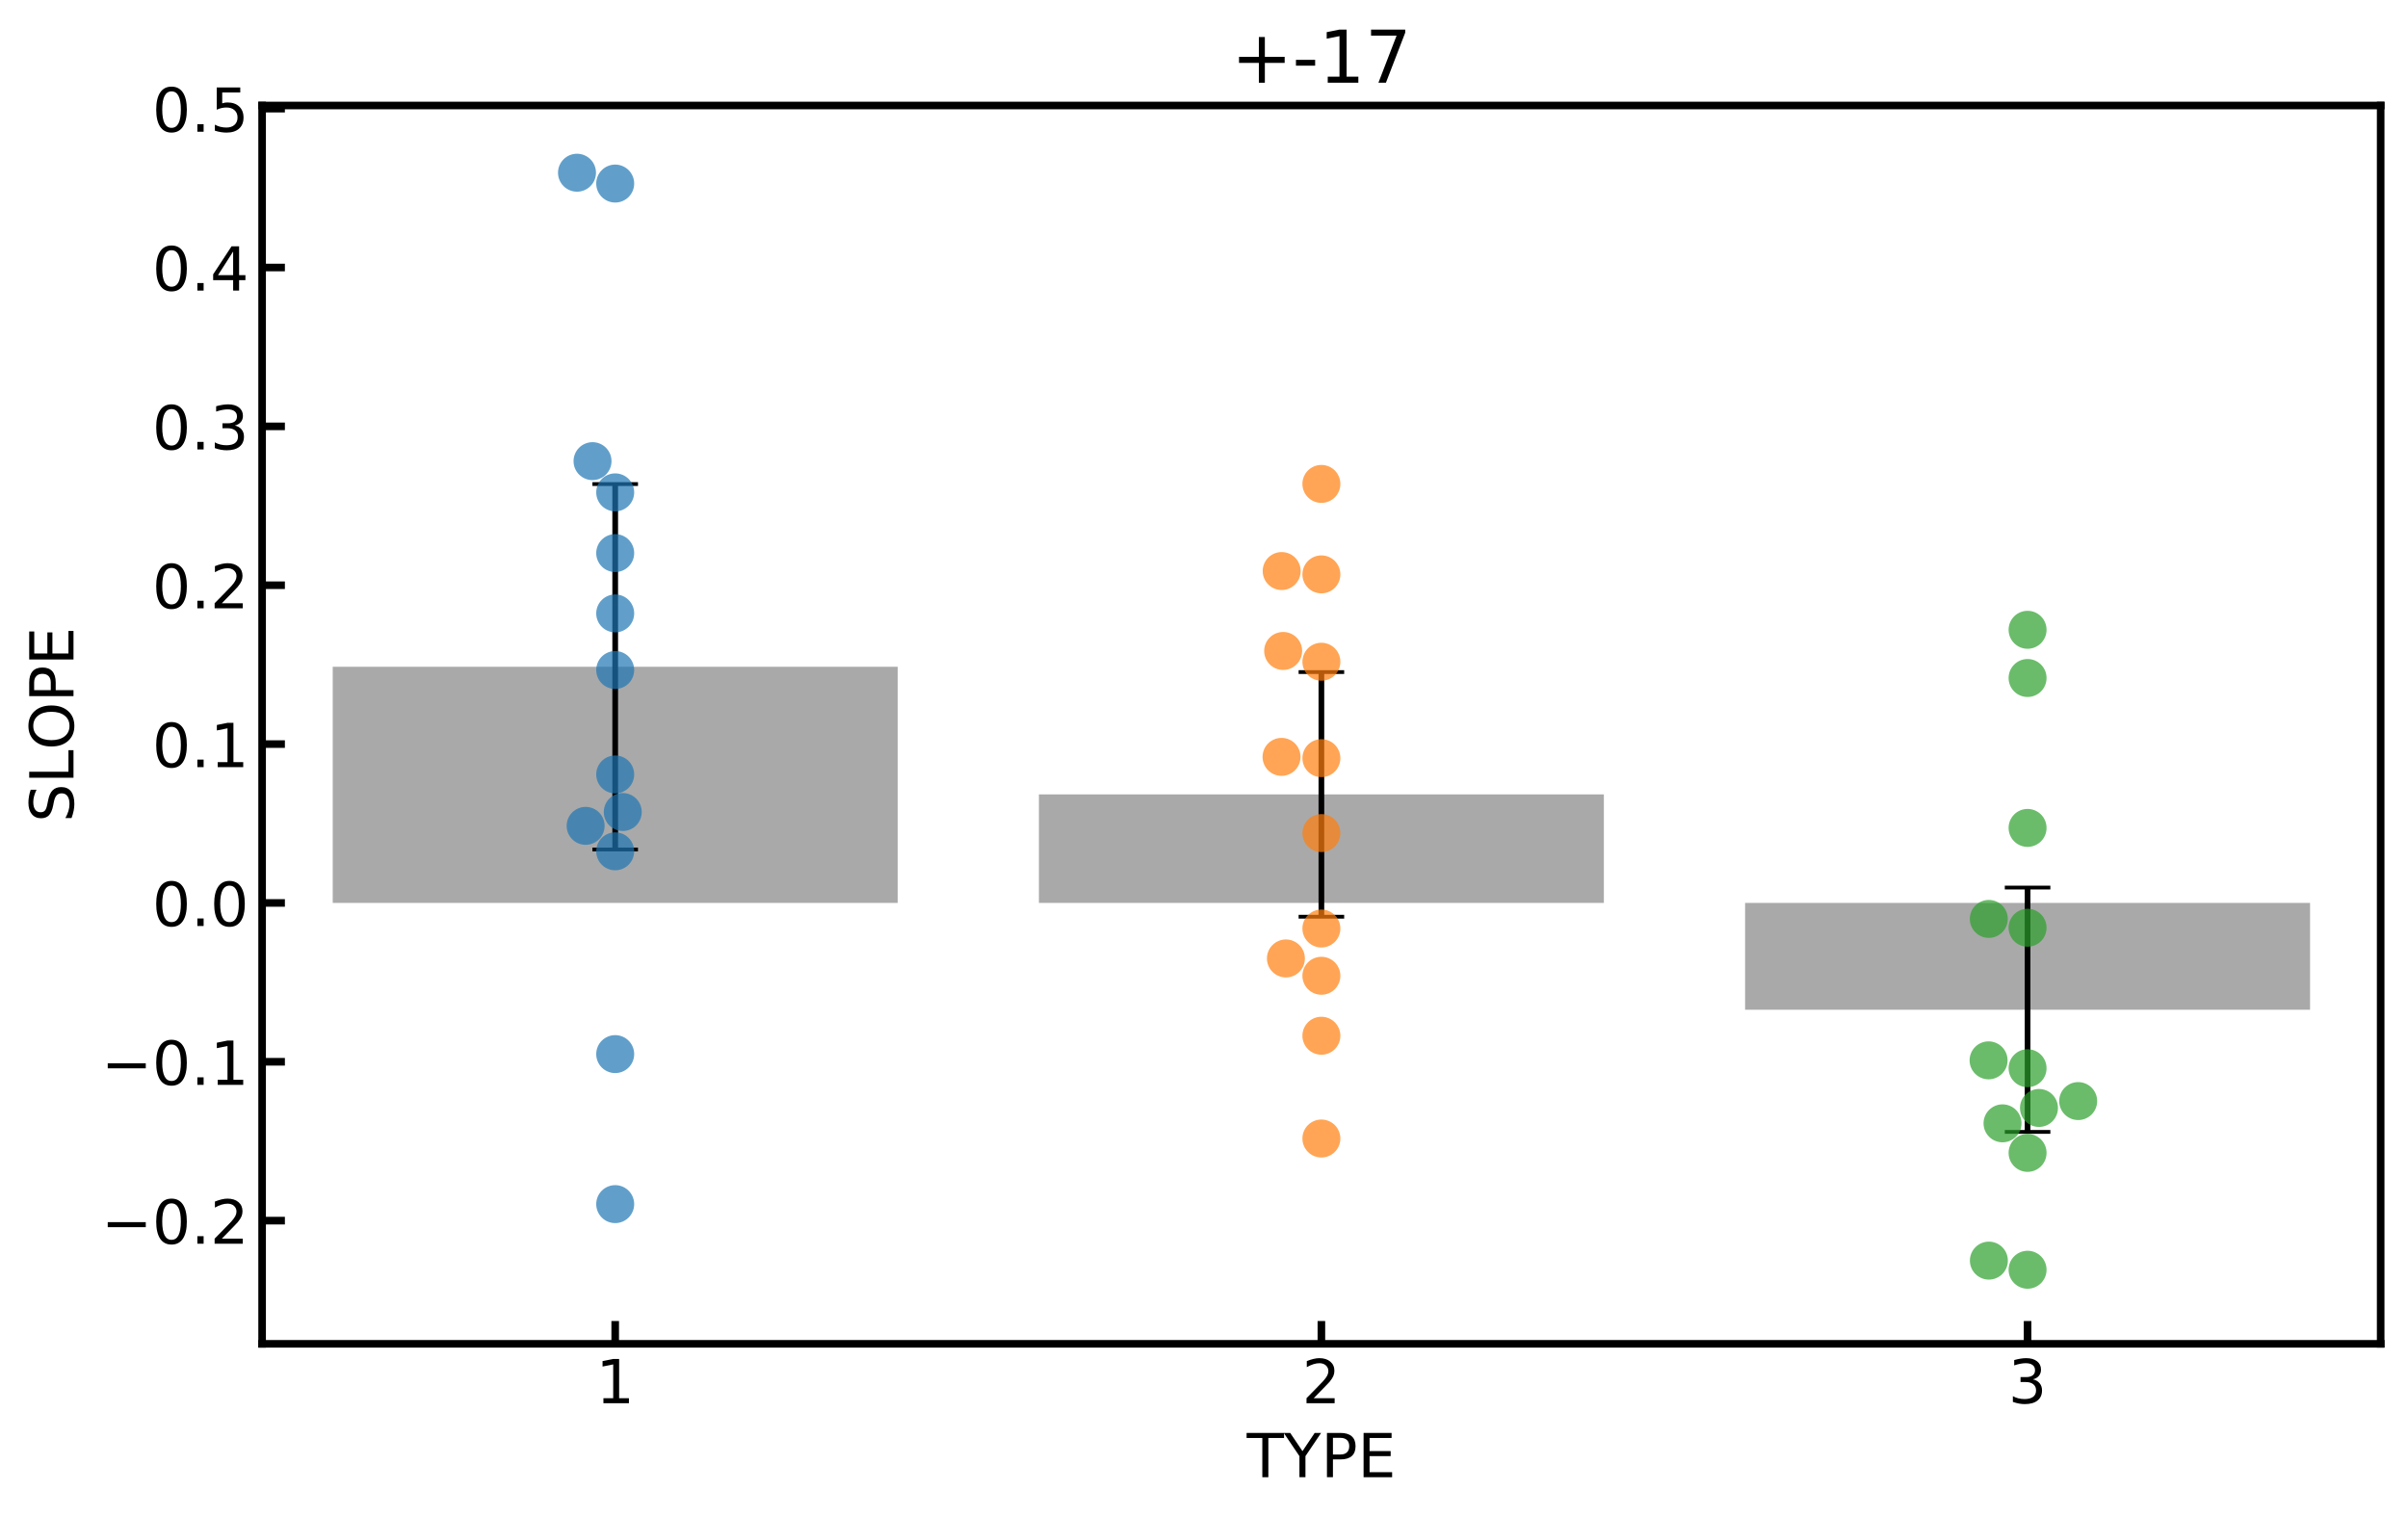 <?xml version="1.0" encoding="utf-8" standalone="no"?>
<!DOCTYPE svg PUBLIC "-//W3C//DTD SVG 1.1//EN"
  "http://www.w3.org/Graphics/SVG/1.1/DTD/svg11.dtd">
<!-- Created with matplotlib (https://matplotlib.org/) -->
<svg height="399.619pt" version="1.1" viewBox="0 0 634.237 399.619" width="634.237pt" xmlns="http://www.w3.org/2000/svg" xmlns:xlink="http://www.w3.org/1999/xlink">
 <defs>
  <style type="text/css">
*{stroke-linecap:butt;stroke-linejoin:round;}
  </style>
 </defs>
 <g id="figure_1">
  <g id="patch_1">
   <path d="M 0 399.619 
L 634.237 399.619 
L 634.237 0 
L 0 0 
z
" style="fill:#ffffff;"/>
  </g>
  <g id="axes_1">
   <g id="patch_2">
    <path d="M 69.037 353.949 
L 627.038 353.949 
L 627.038 27.789 
L 69.037 27.789 
z
" style="fill:#ffffff;"/>
   </g>
   <g id="patch_3">
    <path clip-path="url(#p15131b2250)" d="M 87.638 237.824 
L 236.438 237.824 
L 236.438 175.626 
L 87.638 175.626 
z
" style="fill:#a9a9a9;"/>
   </g>
   <g id="patch_4">
    <path clip-path="url(#p15131b2250)" d="M 273.637 237.824 
L 422.438 237.824 
L 422.438 209.239 
L 273.637 209.239 
z
" style="fill:#a9a9a9;"/>
   </g>
   <g id="patch_5">
    <path clip-path="url(#p15131b2250)" d="M 459.637 237.824 
L 608.438 237.824 
L 608.438 265.959 
L 459.637 265.959 
z
" style="fill:#a9a9a9;"/>
   </g>
   <g id="matplotlib.axis_1">
    <g id="xtick_1">
     <g id="line2d_1">
      <defs>
       <path d="M 0 0 
L 0 -6 
" id="mdbe5056aef" style="stroke:#000000;stroke-width:2;"/>
      </defs>
      <g>
       <use style="stroke:#000000;stroke-width:2;" x="162.037" xlink:href="#mdbe5056aef" y="353.949"/>
      </g>
     </g>
     <g id="text_1">
      <!-- 1 -->
      <defs>
       <path d="M 12.406 8.297 
L 28.516 8.297 
L 28.516 63.922 
L 10.984 60.406 
L 10.984 69.391 
L 28.422 72.906 
L 38.281 72.906 
L 38.281 8.297 
L 54.391 8.297 
L 54.391 0 
L 12.406 0 
z
" id="DejaVuSans-49"/>
      </defs>
      <g transform="translate(156.947 369.606)scale(0.16 -0.16)">
       <use xlink:href="#DejaVuSans-49"/>
      </g>
     </g>
    </g>
    <g id="xtick_2">
     <g id="line2d_2">
      <g>
       <use style="stroke:#000000;stroke-width:2;" x="348.038" xlink:href="#mdbe5056aef" y="353.949"/>
      </g>
     </g>
     <g id="text_2">
      <!-- 2 -->
      <defs>
       <path d="M 19.188 8.297 
L 53.609 8.297 
L 53.609 0 
L 7.328 0 
L 7.328 8.297 
Q 12.938 14.109 22.625 23.891 
Q 32.328 33.688 34.812 36.531 
Q 39.547 41.844 41.422 45.531 
Q 43.312 49.219 43.312 52.781 
Q 43.312 58.594 39.234 62.25 
Q 35.156 65.922 28.609 65.922 
Q 23.969 65.922 18.812 64.312 
Q 13.672 62.703 7.812 59.422 
L 7.812 69.391 
Q 13.766 71.781 18.938 73 
Q 24.125 74.219 28.422 74.219 
Q 39.75 74.219 46.484 68.547 
Q 53.219 62.891 53.219 53.422 
Q 53.219 48.922 51.531 44.891 
Q 49.859 40.875 45.406 35.406 
Q 44.188 33.984 37.641 27.219 
Q 31.109 20.453 19.188 8.297 
z
" id="DejaVuSans-50"/>
      </defs>
      <g transform="translate(342.947 369.606)scale(0.16 -0.16)">
       <use xlink:href="#DejaVuSans-50"/>
      </g>
     </g>
    </g>
    <g id="xtick_3">
     <g id="line2d_3">
      <g>
       <use style="stroke:#000000;stroke-width:2;" x="534.038" xlink:href="#mdbe5056aef" y="353.949"/>
      </g>
     </g>
     <g id="text_3">
      <!-- 3 -->
      <defs>
       <path d="M 40.578 39.312 
Q 47.656 37.797 51.625 33 
Q 55.609 28.219 55.609 21.188 
Q 55.609 10.406 48.188 4.484 
Q 40.766 -1.422 27.094 -1.422 
Q 22.516 -1.422 17.656 -0.516 
Q 12.797 0.391 7.625 2.203 
L 7.625 11.719 
Q 11.719 9.328 16.594 8.109 
Q 21.484 6.891 26.812 6.891 
Q 36.078 6.891 40.938 10.547 
Q 45.797 14.203 45.797 21.188 
Q 45.797 27.641 41.281 31.266 
Q 36.766 34.906 28.719 34.906 
L 20.219 34.906 
L 20.219 43.016 
L 29.109 43.016 
Q 36.375 43.016 40.234 45.922 
Q 44.094 48.828 44.094 54.297 
Q 44.094 59.906 40.109 62.906 
Q 36.141 65.922 28.719 65.922 
Q 24.656 65.922 20.016 65.031 
Q 15.375 64.156 9.812 62.312 
L 9.812 71.094 
Q 15.438 72.656 20.344 73.438 
Q 25.25 74.219 29.594 74.219 
Q 40.828 74.219 47.359 69.109 
Q 53.906 64.016 53.906 55.328 
Q 53.906 49.266 50.438 45.094 
Q 46.969 40.922 40.578 39.312 
z
" id="DejaVuSans-51"/>
      </defs>
      <g transform="translate(528.947 369.606)scale(0.16 -0.16)">
       <use xlink:href="#DejaVuSans-51"/>
      </g>
     </g>
    </g>
    <g id="text_4">
     <!-- TYPE -->
     <defs>
      <path d="M -0.297 72.906 
L 61.375 72.906 
L 61.375 64.594 
L 35.5 64.594 
L 35.5 0 
L 25.594 0 
L 25.594 64.594 
L -0.297 64.594 
z
" id="DejaVuSans-84"/>
      <path d="M -0.203 72.906 
L 10.406 72.906 
L 30.609 42.922 
L 50.688 72.906 
L 61.281 72.906 
L 35.5 34.719 
L 35.5 0 
L 25.594 0 
L 25.594 34.719 
z
" id="DejaVuSans-89"/>
      <path d="M 19.672 64.797 
L 19.672 37.406 
L 32.078 37.406 
Q 38.969 37.406 42.719 40.969 
Q 46.484 44.531 46.484 51.125 
Q 46.484 57.672 42.719 61.234 
Q 38.969 64.797 32.078 64.797 
z
M 9.812 72.906 
L 32.078 72.906 
Q 44.344 72.906 50.609 67.359 
Q 56.891 61.812 56.891 51.125 
Q 56.891 40.328 50.609 34.812 
Q 44.344 29.297 32.078 29.297 
L 19.672 29.297 
L 19.672 0 
L 9.812 0 
z
" id="DejaVuSans-80"/>
      <path d="M 9.812 72.906 
L 55.906 72.906 
L 55.906 64.594 
L 19.672 64.594 
L 19.672 43.016 
L 54.391 43.016 
L 54.391 34.719 
L 19.672 34.719 
L 19.672 8.297 
L 56.781 8.297 
L 56.781 0 
L 9.812 0 
z
" id="DejaVuSans-69"/>
     </defs>
     <g transform="translate(328.386 389.091)scale(0.16 -0.16)">
      <use xlink:href="#DejaVuSans-84"/>
      <use x="61.084" xlink:href="#DejaVuSans-89"/>
      <use x="122.168" xlink:href="#DejaVuSans-80"/>
      <use x="182.471" xlink:href="#DejaVuSans-69"/>
     </g>
    </g>
   </g>
   <g id="matplotlib.axis_2">
    <g id="ytick_1">
     <g id="line2d_4">
      <defs>
       <path d="M 0 0 
L 6 0 
" id="m57c1229c33" style="stroke:#000000;stroke-width:2;"/>
      </defs>
      <g>
       <use style="stroke:#000000;stroke-width:2;" x="69.037" xlink:href="#m57c1229c33" y="321.507"/>
      </g>
     </g>
     <g id="text_5">
      <!-- −0.2 -->
      <defs>
       <path d="M 10.594 35.5 
L 73.188 35.5 
L 73.188 27.203 
L 10.594 27.203 
z
" id="DejaVuSans-8722"/>
       <path d="M 31.781 66.406 
Q 24.172 66.406 20.328 58.906 
Q 16.5 51.422 16.5 36.375 
Q 16.5 21.391 20.328 13.891 
Q 24.172 6.391 31.781 6.391 
Q 39.453 6.391 43.281 13.891 
Q 47.125 21.391 47.125 36.375 
Q 47.125 51.422 43.281 58.906 
Q 39.453 66.406 31.781 66.406 
z
M 31.781 74.219 
Q 44.047 74.219 50.516 64.516 
Q 56.984 54.828 56.984 36.375 
Q 56.984 17.969 50.516 8.266 
Q 44.047 -1.422 31.781 -1.422 
Q 19.531 -1.422 13.062 8.266 
Q 6.594 17.969 6.594 36.375 
Q 6.594 54.828 13.062 64.516 
Q 19.531 74.219 31.781 74.219 
z
" id="DejaVuSans-48"/>
       <path d="M 10.688 12.406 
L 21 12.406 
L 21 0 
L 10.688 0 
z
" id="DejaVuSans-46"/>
      </defs>
      <g transform="translate(26.685 327.585)scale(0.16 -0.16)">
       <use xlink:href="#DejaVuSans-8722"/>
       <use x="83.789" xlink:href="#DejaVuSans-48"/>
       <use x="147.412" xlink:href="#DejaVuSans-46"/>
       <use x="179.199" xlink:href="#DejaVuSans-50"/>
      </g>
     </g>
    </g>
    <g id="ytick_2">
     <g id="line2d_5">
      <g>
       <use style="stroke:#000000;stroke-width:2;" x="69.037" xlink:href="#m57c1229c33" y="279.665"/>
      </g>
     </g>
     <g id="text_6">
      <!-- −0.1 -->
      <g transform="translate(26.685 285.744)scale(0.16 -0.16)">
       <use xlink:href="#DejaVuSans-8722"/>
       <use x="83.789" xlink:href="#DejaVuSans-48"/>
       <use x="147.412" xlink:href="#DejaVuSans-46"/>
       <use x="179.199" xlink:href="#DejaVuSans-49"/>
      </g>
     </g>
    </g>
    <g id="ytick_3">
     <g id="line2d_6">
      <g>
       <use style="stroke:#000000;stroke-width:2;" x="69.037" xlink:href="#m57c1229c33" y="237.824"/>
      </g>
     </g>
     <g id="text_7">
      <!-- 0.0 -->
      <g transform="translate(40.093 243.903)scale(0.16 -0.16)">
       <use xlink:href="#DejaVuSans-48"/>
       <use x="63.623" xlink:href="#DejaVuSans-46"/>
       <use x="95.41" xlink:href="#DejaVuSans-48"/>
      </g>
     </g>
    </g>
    <g id="ytick_4">
     <g id="line2d_7">
      <g>
       <use style="stroke:#000000;stroke-width:2;" x="69.037" xlink:href="#m57c1229c33" y="195.982"/>
      </g>
     </g>
     <g id="text_8">
      <!-- 0.1 -->
      <g transform="translate(40.093 202.061)scale(0.16 -0.16)">
       <use xlink:href="#DejaVuSans-48"/>
       <use x="63.623" xlink:href="#DejaVuSans-46"/>
       <use x="95.41" xlink:href="#DejaVuSans-49"/>
      </g>
     </g>
    </g>
    <g id="ytick_5">
     <g id="line2d_8">
      <g>
       <use style="stroke:#000000;stroke-width:2;" x="69.037" xlink:href="#m57c1229c33" y="154.141"/>
      </g>
     </g>
     <g id="text_9">
      <!-- 0.2 -->
      <g transform="translate(40.093 160.22)scale(0.16 -0.16)">
       <use xlink:href="#DejaVuSans-48"/>
       <use x="63.623" xlink:href="#DejaVuSans-46"/>
       <use x="95.41" xlink:href="#DejaVuSans-50"/>
      </g>
     </g>
    </g>
    <g id="ytick_6">
     <g id="line2d_9">
      <g>
       <use style="stroke:#000000;stroke-width:2;" x="69.037" xlink:href="#m57c1229c33" y="112.3"/>
      </g>
     </g>
     <g id="text_10">
      <!-- 0.3 -->
      <g transform="translate(40.093 118.378)scale(0.16 -0.16)">
       <use xlink:href="#DejaVuSans-48"/>
       <use x="63.623" xlink:href="#DejaVuSans-46"/>
       <use x="95.41" xlink:href="#DejaVuSans-51"/>
      </g>
     </g>
    </g>
    <g id="ytick_7">
     <g id="line2d_10">
      <g>
       <use style="stroke:#000000;stroke-width:2;" x="69.037" xlink:href="#m57c1229c33" y="70.458"/>
      </g>
     </g>
     <g id="text_11">
      <!-- 0.4 -->
      <defs>
       <path d="M 37.797 64.312 
L 12.891 25.391 
L 37.797 25.391 
z
M 35.203 72.906 
L 47.609 72.906 
L 47.609 25.391 
L 58.016 25.391 
L 58.016 17.188 
L 47.609 17.188 
L 47.609 0 
L 37.797 0 
L 37.797 17.188 
L 4.891 17.188 
L 4.891 26.703 
z
" id="DejaVuSans-52"/>
      </defs>
      <g transform="translate(40.093 76.537)scale(0.16 -0.16)">
       <use xlink:href="#DejaVuSans-48"/>
       <use x="63.623" xlink:href="#DejaVuSans-46"/>
       <use x="95.41" xlink:href="#DejaVuSans-52"/>
      </g>
     </g>
    </g>
    <g id="ytick_8">
     <g id="line2d_11">
      <g>
       <use style="stroke:#000000;stroke-width:2;" x="69.037" xlink:href="#m57c1229c33" y="28.617"/>
      </g>
     </g>
     <g id="text_12">
      <!-- 0.5 -->
      <defs>
       <path d="M 10.797 72.906 
L 49.516 72.906 
L 49.516 64.594 
L 19.828 64.594 
L 19.828 46.734 
Q 21.969 47.469 24.109 47.828 
Q 26.266 48.188 28.422 48.188 
Q 40.625 48.188 47.75 41.5 
Q 54.891 34.812 54.891 23.391 
Q 54.891 11.625 47.562 5.094 
Q 40.234 -1.422 26.906 -1.422 
Q 22.312 -1.422 17.547 -0.641 
Q 12.797 0.141 7.719 1.703 
L 7.719 11.625 
Q 12.109 9.234 16.797 8.062 
Q 21.484 6.891 26.703 6.891 
Q 35.156 6.891 40.078 11.328 
Q 45.016 15.766 45.016 23.391 
Q 45.016 31 40.078 35.438 
Q 35.156 39.891 26.703 39.891 
Q 22.75 39.891 18.812 39.016 
Q 14.891 38.141 10.797 36.281 
z
" id="DejaVuSans-53"/>
      </defs>
      <g transform="translate(40.093 34.696)scale(0.16 -0.16)">
       <use xlink:href="#DejaVuSans-48"/>
       <use x="63.623" xlink:href="#DejaVuSans-46"/>
       <use x="95.41" xlink:href="#DejaVuSans-53"/>
      </g>
     </g>
    </g>
    <g id="text_13">
     <!-- SLOPE -->
     <defs>
      <path d="M 53.516 70.516 
L 53.516 60.891 
Q 47.906 63.578 42.922 64.891 
Q 37.938 66.219 33.297 66.219 
Q 25.25 66.219 20.875 63.094 
Q 16.5 59.969 16.5 54.203 
Q 16.5 49.359 19.406 46.891 
Q 22.312 44.438 30.422 42.922 
L 36.375 41.703 
Q 47.406 39.594 52.656 34.297 
Q 57.906 29 57.906 20.125 
Q 57.906 9.516 50.797 4.047 
Q 43.703 -1.422 29.984 -1.422 
Q 24.812 -1.422 18.969 -0.25 
Q 13.141 0.922 6.891 3.219 
L 6.891 13.375 
Q 12.891 10.016 18.656 8.297 
Q 24.422 6.594 29.984 6.594 
Q 38.422 6.594 43.016 9.906 
Q 47.609 13.234 47.609 19.391 
Q 47.609 24.75 44.312 27.781 
Q 41.016 30.812 33.5 32.328 
L 27.484 33.5 
Q 16.453 35.688 11.516 40.375 
Q 6.594 45.062 6.594 53.422 
Q 6.594 63.094 13.406 68.656 
Q 20.219 74.219 32.172 74.219 
Q 37.312 74.219 42.625 73.281 
Q 47.953 72.359 53.516 70.516 
z
" id="DejaVuSans-83"/>
      <path d="M 9.812 72.906 
L 19.672 72.906 
L 19.672 8.297 
L 55.172 8.297 
L 55.172 0 
L 9.812 0 
z
" id="DejaVuSans-76"/>
      <path d="M 39.406 66.219 
Q 28.656 66.219 22.328 58.203 
Q 16.016 50.203 16.016 36.375 
Q 16.016 22.609 22.328 14.594 
Q 28.656 6.594 39.406 6.594 
Q 50.141 6.594 56.422 14.594 
Q 62.703 22.609 62.703 36.375 
Q 62.703 50.203 56.422 58.203 
Q 50.141 66.219 39.406 66.219 
z
M 39.406 74.219 
Q 54.734 74.219 63.906 63.938 
Q 73.094 53.656 73.094 36.375 
Q 73.094 19.141 63.906 8.859 
Q 54.734 -1.422 39.406 -1.422 
Q 24.031 -1.422 14.812 8.828 
Q 5.609 19.094 5.609 36.375 
Q 5.609 53.656 14.812 63.938 
Q 24.031 74.219 39.406 74.219 
z
" id="DejaVuSans-79"/>
     </defs>
     <g transform="translate(19.358 216.578)rotate(-90)scale(0.16 -0.16)">
      <use xlink:href="#DejaVuSans-83"/>
      <use x="63.477" xlink:href="#DejaVuSans-76"/>
      <use x="119.143" xlink:href="#DejaVuSans-79"/>
      <use x="197.854" xlink:href="#DejaVuSans-80"/>
      <use x="258.156" xlink:href="#DejaVuSans-69"/>
     </g>
    </g>
   </g>
   <g id="LineCollection_1">
    <path clip-path="url(#p15131b2250)" d="M 162.037 223.748 
L 162.037 127.504 
" style="fill:none;stroke:#000000;stroke-width:1.5;"/>
    <path clip-path="url(#p15131b2250)" d="M 348.038 241.453 
L 348.038 177.024 
" style="fill:none;stroke:#000000;stroke-width:1.5;"/>
    <path clip-path="url(#p15131b2250)" d="M 534.038 298.134 
L 534.038 233.784 
" style="fill:none;stroke:#000000;stroke-width:1.5;"/>
   </g>
   <g id="line2d_12">
    <defs>
     <path d="M 6 0 
L -6 -0 
" id="meec1891db2" style="stroke:#000000;"/>
    </defs>
    <g clip-path="url(#p15131b2250)">
     <use style="stroke:#000000;" x="162.037" xlink:href="#meec1891db2" y="223.748"/>
     <use style="stroke:#000000;" x="348.038" xlink:href="#meec1891db2" y="241.453"/>
     <use style="stroke:#000000;" x="534.038" xlink:href="#meec1891db2" y="298.134"/>
    </g>
   </g>
   <g id="line2d_13">
    <g clip-path="url(#p15131b2250)">
     <use style="stroke:#000000;" x="162.037" xlink:href="#meec1891db2" y="127.504"/>
     <use style="stroke:#000000;" x="348.038" xlink:href="#meec1891db2" y="177.024"/>
     <use style="stroke:#000000;" x="534.038" xlink:href="#meec1891db2" y="233.784"/>
    </g>
   </g>
   <g id="patch_6">
    <path d="M 69.037 353.949 
L 69.037 27.789 
" style="fill:none;stroke:#000000;stroke-linecap:square;stroke-linejoin:miter;stroke-width:2;"/>
   </g>
   <g id="patch_7">
    <path d="M 627.038 353.949 
L 627.038 27.789 
" style="fill:none;stroke:#000000;stroke-linecap:square;stroke-linejoin:miter;stroke-width:2;"/>
   </g>
   <g id="patch_8">
    <path d="M 69.037 353.949 
L 627.038 353.949 
" style="fill:none;stroke:#000000;stroke-linecap:square;stroke-linejoin:miter;stroke-width:2;"/>
   </g>
   <g id="patch_9">
    <path d="M 69.037 27.789 
L 627.038 27.789 
" style="fill:none;stroke:#000000;stroke-linecap:square;stroke-linejoin:miter;stroke-width:2;"/>
   </g>
   <g id="PathCollection_1">
    <defs>
     <path d="M 0 5 
C 1.326 5 2.598 4.473 3.536 3.536 
C 4.473 2.598 5 1.326 5 0 
C 5 -1.326 4.473 -2.598 3.536 -3.536 
C 2.598 -4.473 1.326 -5 0 -5 
C -1.326 -5 -2.598 -4.473 -3.536 -3.536 
C -4.473 -2.598 -5 -1.326 -5 0 
C -5 1.326 -4.473 2.598 -3.536 3.536 
C -2.598 4.473 -1.326 5 0 5 
z
" id="C0_0_d99c4df25b"/>
    </defs>
    <g clip-path="url(#p15131b2250)">
     <use style="fill:#1f77b4;fill-opacity:0.7;" x="162.037" xlink:href="#C0_0_d99c4df25b" y="317.159"/>
    </g>
    <g clip-path="url(#p15131b2250)">
     <use style="fill:#1f77b4;fill-opacity:0.7;" x="162.037" xlink:href="#C0_0_d99c4df25b" y="277.645"/>
    </g>
    <g clip-path="url(#p15131b2250)">
     <use style="fill:#1f77b4;fill-opacity:0.7;" x="162.037" xlink:href="#C0_0_d99c4df25b" y="224.231"/>
    </g>
    <g clip-path="url(#p15131b2250)">
     <use style="fill:#1f77b4;fill-opacity:0.7;" x="154.248" xlink:href="#C0_0_d99c4df25b" y="217.526"/>
    </g>
    <g clip-path="url(#p15131b2250)">
     <use style="fill:#1f77b4;fill-opacity:0.7;" x="164.026" xlink:href="#C0_0_d99c4df25b" y="213.881"/>
    </g>
    <g clip-path="url(#p15131b2250)">
     <use style="fill:#1f77b4;fill-opacity:0.7;" x="162.037" xlink:href="#C0_0_d99c4df25b" y="203.982"/>
    </g>
    <g clip-path="url(#p15131b2250)">
     <use style="fill:#1f77b4;fill-opacity:0.7;" x="162.037" xlink:href="#C0_0_d99c4df25b" y="176.476"/>
    </g>
    <g clip-path="url(#p15131b2250)">
     <use style="fill:#1f77b4;fill-opacity:0.7;" x="162.037" xlink:href="#C0_0_d99c4df25b" y="161.568"/>
    </g>
    <g clip-path="url(#p15131b2250)">
     <use style="fill:#1f77b4;fill-opacity:0.7;" x="162.037" xlink:href="#C0_0_d99c4df25b" y="145.682"/>
    </g>
    <g clip-path="url(#p15131b2250)">
     <use style="fill:#1f77b4;fill-opacity:0.7;" x="162.037" xlink:href="#C0_0_d99c4df25b" y="129.687"/>
    </g>
    <g clip-path="url(#p15131b2250)">
     <use style="fill:#1f77b4;fill-opacity:0.7;" x="156.064" xlink:href="#C0_0_d99c4df25b" y="121.463"/>
    </g>
    <g clip-path="url(#p15131b2250)">
     <use style="fill:#1f77b4;fill-opacity:0.7;" x="162.037" xlink:href="#C0_0_d99c4df25b" y="48.348"/>
    </g>
    <g clip-path="url(#p15131b2250)">
     <use style="fill:#1f77b4;fill-opacity:0.7;" x="151.975" xlink:href="#C0_0_d99c4df25b" y="45.492"/>
    </g>
   </g>
   <g id="PathCollection_2">
    <defs>
     <path d="M 0 5 
C 1.326 5 2.598 4.473 3.536 3.536 
C 4.473 2.598 5 1.326 5 0 
C 5 -1.326 4.473 -2.598 3.536 -3.536 
C 2.598 -4.473 1.326 -5 0 -5 
C -1.326 -5 -2.598 -4.473 -3.536 -3.536 
C -4.473 -2.598 -5 -1.326 -5 0 
C -5 1.326 -4.473 2.598 -3.536 3.536 
C -2.598 4.473 -1.326 5 0 5 
z
" id="C1_0_d4497f0e2e"/>
    </defs>
    <g clip-path="url(#p15131b2250)">
     <use style="fill:#ff7f0e;fill-opacity:0.7;" x="348.038" xlink:href="#C1_0_d4497f0e2e" y="299.879"/>
    </g>
    <g clip-path="url(#p15131b2250)">
     <use style="fill:#ff7f0e;fill-opacity:0.7;" x="348.038" xlink:href="#C1_0_d4497f0e2e" y="272.807"/>
    </g>
    <g clip-path="url(#p15131b2250)">
     <use style="fill:#ff7f0e;fill-opacity:0.7;" x="348.038" xlink:href="#C1_0_d4497f0e2e" y="257.011"/>
    </g>
    <g clip-path="url(#p15131b2250)">
     <use style="fill:#ff7f0e;fill-opacity:0.7;" x="338.693" xlink:href="#C1_0_d4497f0e2e" y="252.451"/>
    </g>
    <g clip-path="url(#p15131b2250)">
     <use style="fill:#ff7f0e;fill-opacity:0.7;" x="348.038" xlink:href="#C1_0_d4497f0e2e" y="244.565"/>
    </g>
    <g clip-path="url(#p15131b2250)">
     <use style="fill:#ff7f0e;fill-opacity:0.7;" x="348.038" xlink:href="#C1_0_d4497f0e2e" y="219.432"/>
    </g>
    <g clip-path="url(#p15131b2250)">
     <use style="fill:#ff7f0e;fill-opacity:0.7;" x="348.038" xlink:href="#C1_0_d4497f0e2e" y="199.694"/>
    </g>
    <g clip-path="url(#p15131b2250)">
     <use style="fill:#ff7f0e;fill-opacity:0.7;" x="337.543" xlink:href="#C1_0_d4497f0e2e" y="199.358"/>
    </g>
    <g clip-path="url(#p15131b2250)">
     <use style="fill:#ff7f0e;fill-opacity:0.7;" x="348.038" xlink:href="#C1_0_d4497f0e2e" y="174.296"/>
    </g>
    <g clip-path="url(#p15131b2250)">
     <use style="fill:#ff7f0e;fill-opacity:0.7;" x="337.969" xlink:href="#C1_0_d4497f0e2e" y="171.459"/>
    </g>
    <g clip-path="url(#p15131b2250)">
     <use style="fill:#ff7f0e;fill-opacity:0.7;" x="348.038" xlink:href="#C1_0_d4497f0e2e" y="151.288"/>
    </g>
    <g clip-path="url(#p15131b2250)">
     <use style="fill:#ff7f0e;fill-opacity:0.7;" x="337.578" xlink:href="#C1_0_d4497f0e2e" y="150.409"/>
    </g>
    <g clip-path="url(#p15131b2250)">
     <use style="fill:#ff7f0e;fill-opacity:0.7;" x="348.038" xlink:href="#C1_0_d4497f0e2e" y="127.458"/>
    </g>
   </g>
   <g id="PathCollection_3">
    <defs>
     <path d="M 0 5 
C 1.326 5 2.598 4.473 3.536 3.536 
C 4.473 2.598 5 1.326 5 0 
C 5 -1.326 4.473 -2.598 3.536 -3.536 
C 2.598 -4.473 1.326 -5 0 -5 
C -1.326 -5 -2.598 -4.473 -3.536 -3.536 
C -4.473 -2.598 -5 -1.326 -5 0 
C -5 1.326 -4.473 2.598 -3.536 3.536 
C -2.598 4.473 -1.326 5 0 5 
z
" id="C2_0_65767afe91"/>
    </defs>
    <g clip-path="url(#p15131b2250)">
     <use style="fill:#2ca02c;fill-opacity:0.7;" x="534.038" xlink:href="#C2_0_65767afe91" y="334.445"/>
    </g>
    <g clip-path="url(#p15131b2250)">
     <use style="fill:#2ca02c;fill-opacity:0.7;" x="523.846" xlink:href="#C2_0_65767afe91" y="332.039"/>
    </g>
    <g clip-path="url(#p15131b2250)">
     <use style="fill:#2ca02c;fill-opacity:0.7;" x="534.038" xlink:href="#C2_0_65767afe91" y="303.662"/>
    </g>
    <g clip-path="url(#p15131b2250)">
     <use style="fill:#2ca02c;fill-opacity:0.7;" x="527.441" xlink:href="#C2_0_65767afe91" y="295.881"/>
    </g>
    <g clip-path="url(#p15131b2250)">
     <use style="fill:#2ca02c;fill-opacity:0.7;" x="537.041" xlink:href="#C2_0_65767afe91" y="291.831"/>
    </g>
    <g clip-path="url(#p15131b2250)">
     <use style="fill:#2ca02c;fill-opacity:0.7;" x="547.367" xlink:href="#C2_0_65767afe91" y="290.019"/>
    </g>
    <g clip-path="url(#p15131b2250)">
     <use style="fill:#2ca02c;fill-opacity:0.7;" x="534.038" xlink:href="#C2_0_65767afe91" y="281.363"/>
    </g>
    <g clip-path="url(#p15131b2250)">
     <use style="fill:#2ca02c;fill-opacity:0.7;" x="523.766" xlink:href="#C2_0_65767afe91" y="279.289"/>
    </g>
    <g clip-path="url(#p15131b2250)">
     <use style="fill:#2ca02c;fill-opacity:0.7;" x="534.038" xlink:href="#C2_0_65767afe91" y="244.362"/>
    </g>
    <g clip-path="url(#p15131b2250)">
     <use style="fill:#2ca02c;fill-opacity:0.7;" x="523.825" xlink:href="#C2_0_65767afe91" y="242.036"/>
    </g>
    <g clip-path="url(#p15131b2250)">
     <use style="fill:#2ca02c;fill-opacity:0.7;" x="534.038" xlink:href="#C2_0_65767afe91" y="218.067"/>
    </g>
    <g clip-path="url(#p15131b2250)">
     <use style="fill:#2ca02c;fill-opacity:0.7;" x="534.038" xlink:href="#C2_0_65767afe91" y="178.582"/>
    </g>
    <g clip-path="url(#p15131b2250)">
     <use style="fill:#2ca02c;fill-opacity:0.7;" x="534.038" xlink:href="#C2_0_65767afe91" y="165.884"/>
    </g>
   </g>
   <g id="text_14">
    <!-- +-17 -->
    <defs>
     <path d="M 46 62.703 
L 46 35.5 
L 73.188 35.5 
L 73.188 27.203 
L 46 27.203 
L 46 0 
L 37.797 0 
L 37.797 27.203 
L 10.594 27.203 
L 10.594 35.5 
L 37.797 35.5 
L 37.797 62.703 
z
" id="DejaVuSans-43"/>
     <path d="M 4.891 31.391 
L 31.203 31.391 
L 31.203 23.391 
L 4.891 23.391 
z
" id="DejaVuSans-45"/>
     <path d="M 8.203 72.906 
L 55.078 72.906 
L 55.078 68.703 
L 28.609 0 
L 18.312 0 
L 43.219 64.594 
L 8.203 64.594 
z
" id="DejaVuSans-55"/>
    </defs>
    <g transform="translate(324.313 21.789)scale(0.192 -0.192)">
     <use xlink:href="#DejaVuSans-43"/>
     <use x="83.789" xlink:href="#DejaVuSans-45"/>
     <use x="119.873" xlink:href="#DejaVuSans-49"/>
     <use x="183.496" xlink:href="#DejaVuSans-55"/>
    </g>
   </g>
  </g>
 </g>
 <defs>
  <clipPath id="p15131b2250">
   <rect height="326.16" width="558" x="69.037" y="27.789"/>
  </clipPath>
 </defs>
</svg>
